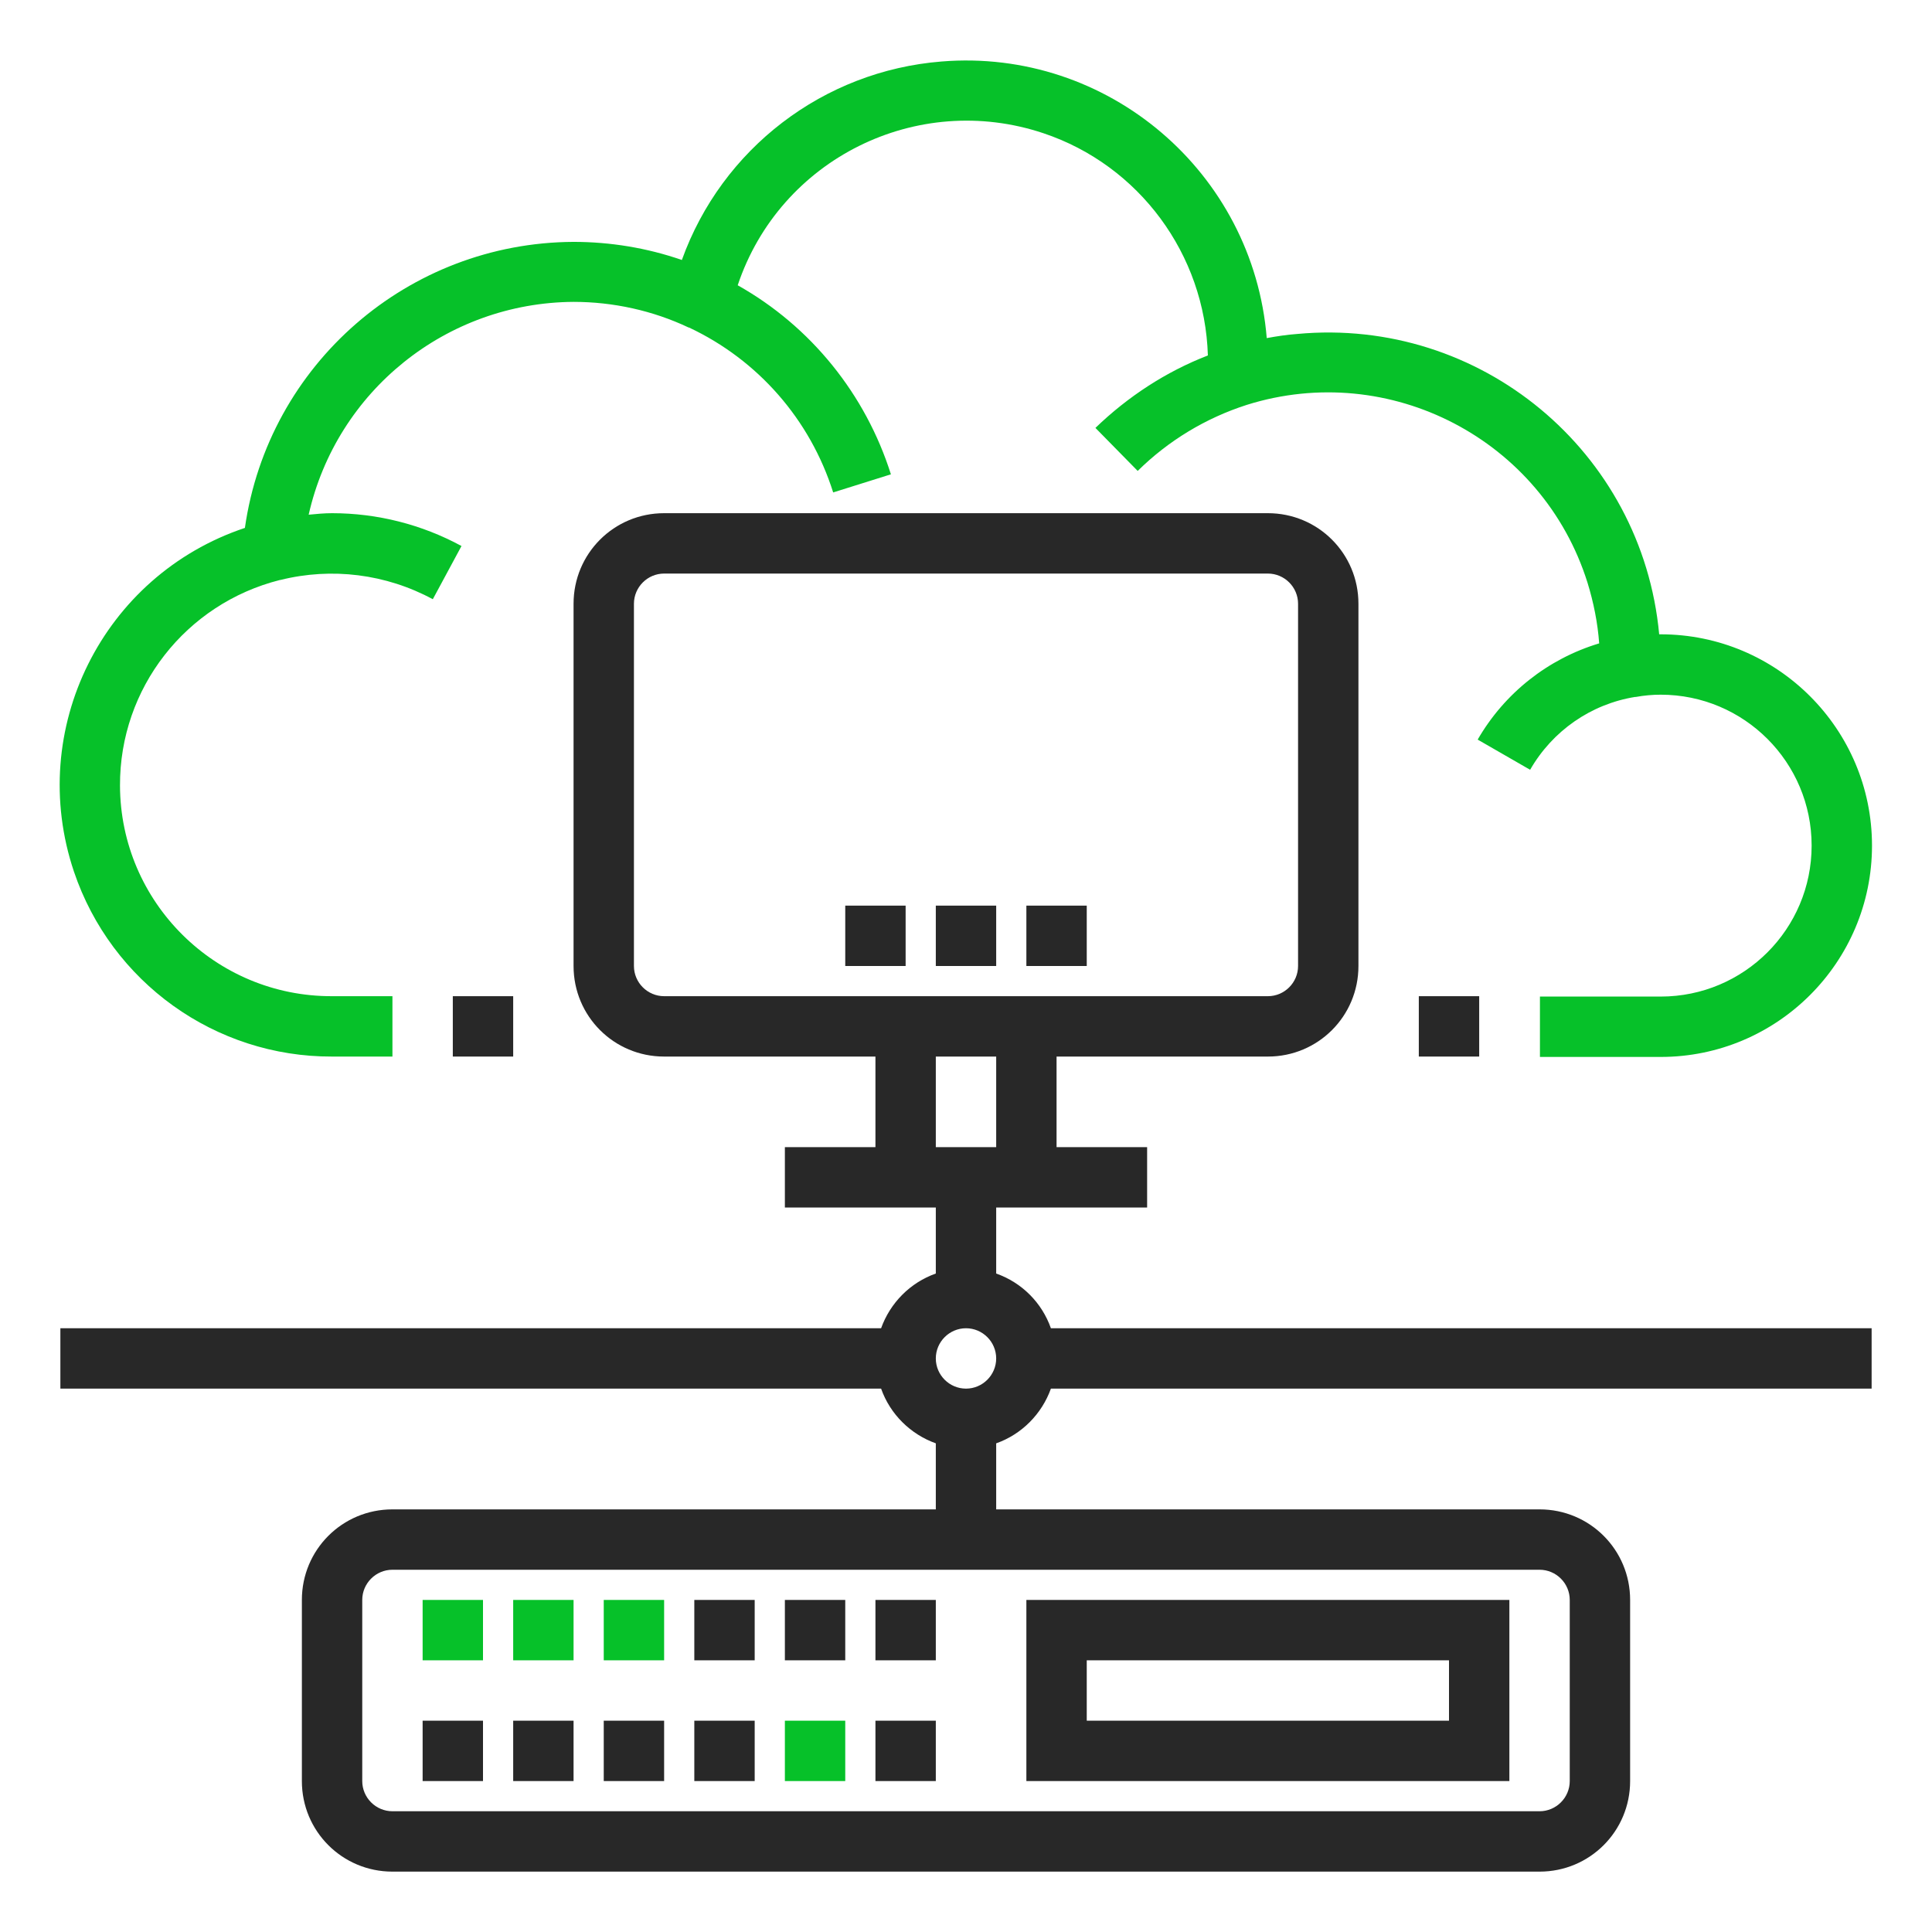 <?xml version="1.0" encoding="utf-8"?>
<!-- Generator: Adobe Illustrator 23.0.0, SVG Export Plug-In . SVG Version: 6.00 Build 0)  -->
<svg version="1.1" id="Layer_1" xmlns="http://www.w3.org/2000/svg" xmlns:xlink="http://www.w3.org/1999/xlink" x="0px" y="0px"
	 viewBox="0 0 512 512" style="enable-background:new 0 0 512 512;" xml:space="preserve">
<style type="text/css">
	.st0{fill:#06C129;}
	.st1{fill:#282828;}
</style>
<g id="Cloud_network">
	<path class="st0" d="M88,280h16v-16H88c-30.9,0.1-56.1-24.9-56.2-55.8c-0.1-25.8,17.4-48.2,42.4-54.5h0.1l0,0
		c13.6-3.4,28-1.6,40.4,5.1l7.6-14.1C111.8,139,100,136,88,136c-2.1,0-4.1,0.2-6.2,0.4c7.4-32.8,36.5-56.2,70.2-56.4
		c10.5,0,21,2.3,30.5,6.8h0.1l0,0c18.3,8.6,32.1,24.4,38.2,43.7l15.3-4.8c-6.7-21.2-21.2-39.2-40.6-50.1
		c11.2-33.5,47.5-51.5,81-40.3c25.4,8.5,42.8,32.1,43.6,58.9c-11.1,4.3-21.2,10.9-29.8,19.2l11.2,11.4c8.1-8,18-14,28.9-17.5l0,0
		c37.9-11.9,78.4,9.2,90.3,47.1c1.6,5.2,2.7,10.6,3.1,16.1c-13.6,4.1-25.1,13.2-32.2,25.5l13.9,8c5.9-10.3,16.1-17.4,27.8-19.3
		l0.2,0c2.2-0.4,4.4-0.6,6.6-0.6c22.1,0,40,17.9,40,40s-17.9,40-40,40h-32v16h32c30.9,0,56-25.1,56-56s-25.1-56-56-56h-0.4
		c-4.5-48.5-47.4-84.1-95.9-79.6c-2.7,0.2-5.4,0.6-8.1,1.1c-3.6-44-42.2-76.9-86.2-73.3c-31.3,2.5-58.2,23.1-68.8,52.6
		c-9.2-3.2-19-4.8-28.7-4.8c-43.8,0.2-80.9,32.4-87.1,75.8C27.2,152.5,6.9,193.3,19.6,231C29.5,260.3,57,280.1,88,280z"/>
	<rect x="120" y="264" class="st1" width="16" height="16"/>
	<rect x="376" y="264" class="st1" width="16" height="16"/>
	<path class="st1" d="M400,424H272v48h128V424z M384,456h-96v-16h96V456z"/>
	<rect x="112" y="456" class="st1" width="16" height="16"/>
	<rect x="136" y="456" class="st1" width="16" height="16"/>
	<rect x="160" y="456" class="st1" width="16" height="16"/>
	<rect x="184" y="456" class="st1" width="16" height="16"/>
	<rect x="112" y="424" class="st0" width="16" height="16"/>
	<rect x="136" y="424" class="st0" width="16" height="16"/>
	<rect x="160" y="424" class="st0" width="16" height="16"/>
	<rect x="184" y="424" class="st1" width="16" height="16"/>
	<rect x="208" y="456" class="st0" width="16" height="16"/>
	<rect x="208" y="424" class="st1" width="16" height="16"/>
	<rect x="232" y="456" class="st1" width="16" height="16"/>
	<rect x="232" y="424" class="st1" width="16" height="16"/>
	<path class="st1" d="M264,337.5V320h40v-16h-24v-24h56c13.3,0,24-10.7,24-24v-96c0-13.3-10.7-24-24-24H176c-13.3,0-24,10.7-24,24
		v96c0,13.3,10.7,24,24,24h56v24h-24v16h40v17.5c-6.8,2.4-12.1,7.8-14.5,14.5H16v16h217.5c2.4,6.8,7.8,12.1,14.5,14.5V400H104
		c-13.3,0-24,10.7-24,24v48c0,13.3,10.7,24,24,24h304c13.3,0,24-10.7,24-24v-48c0-13.3-10.7-24-24-24H264v-17.5
		c6.8-2.4,12.1-7.8,14.5-14.5H496v-16H278.5C276.1,345.2,270.8,339.9,264,337.5z M176,264c-4.4,0-8-3.6-8-8v-96c0-4.4,3.6-8,8-8h160
		c4.4,0,8,3.6,8,8v96c0,4.4-3.6,8-8,8H176z M248,280h16v24h-16V280z M416,424v48c0,4.4-3.6,8-8,8H104c-4.4,0-8-3.6-8-8v-48
		c0-4.4,3.6-8,8-8h304C412.4,416,416,419.6,416,424z M256,368c-4.4,0-8-3.6-8-8s3.6-8,8-8s8,3.6,8,8S260.4,368,256,368z"/>
	<rect x="248" y="240" class="st1" width="16" height="16"/>
	<rect x="272" y="240" class="st1" width="16" height="16"/>
	<rect x="224" y="240" class="st1" width="16" height="16"/>
</g>
</svg>
